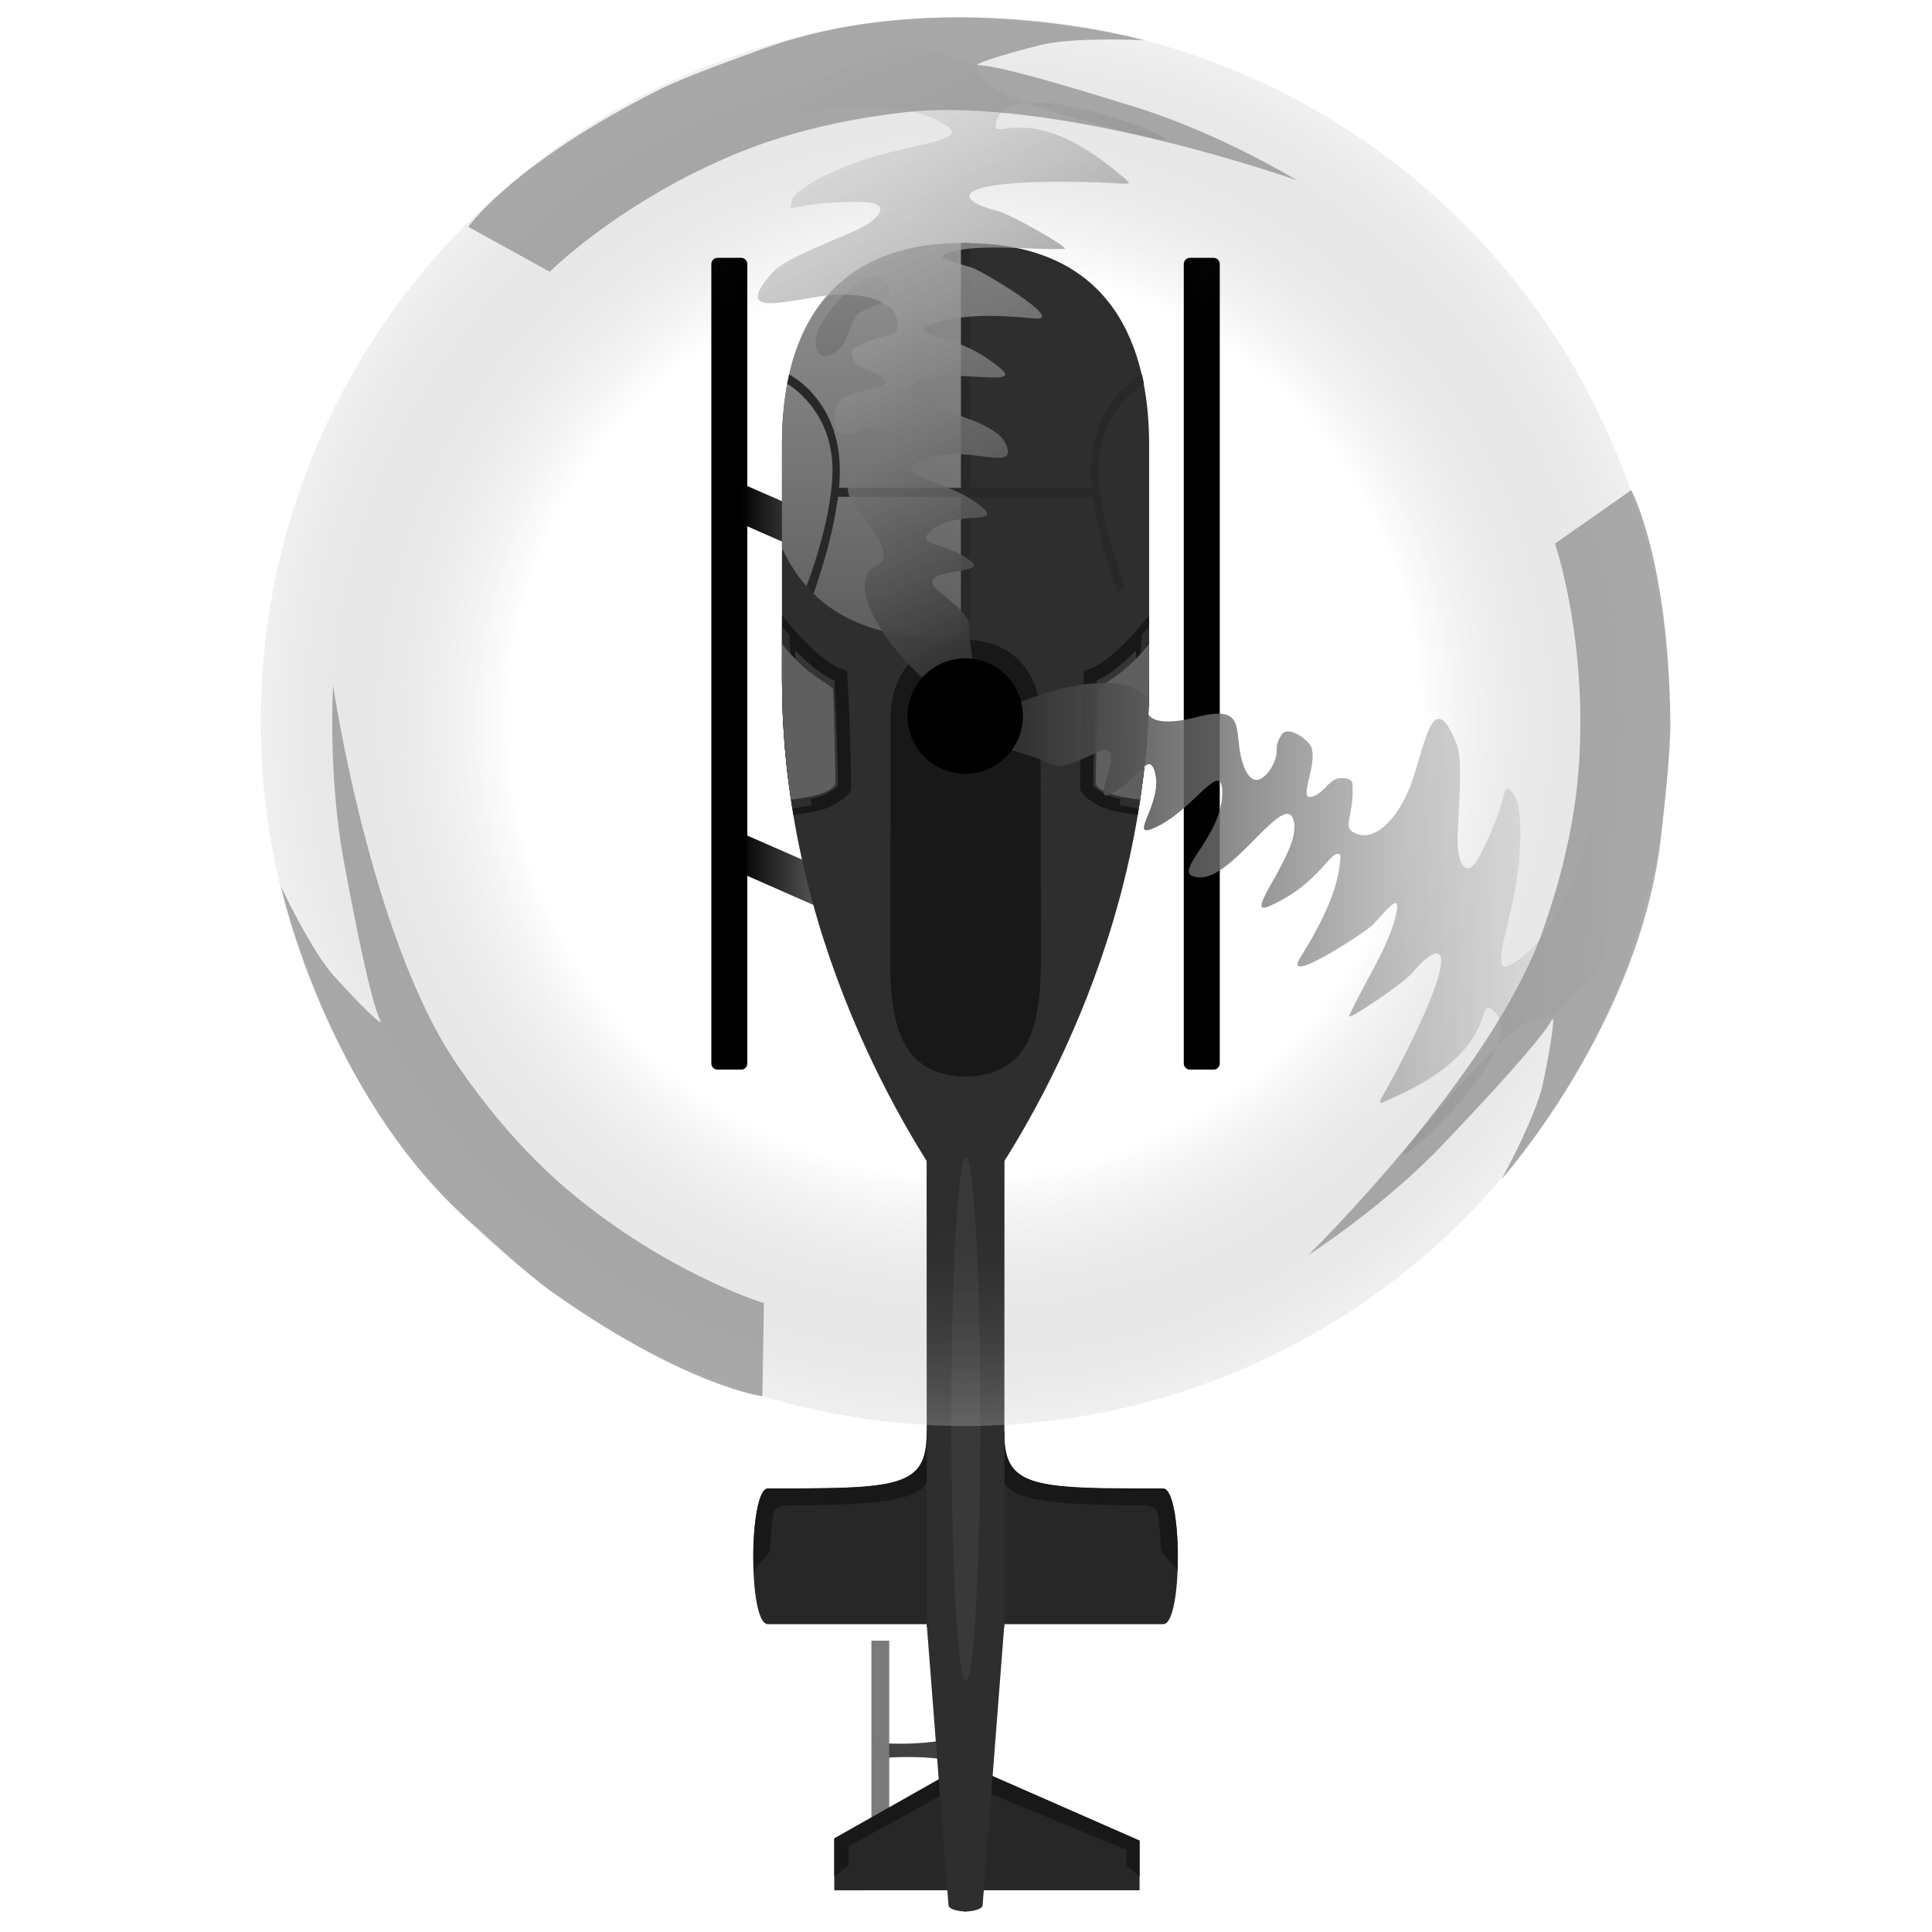 <?xml version="1.0" encoding="UTF-8" standalone="no"?>
<!-- Created with Inkscape (http://www.inkscape.org/) -->

<svg
   width="180"
   height="180"
   viewBox="0 0 180 180"
   version="1.1"
   id="svg1"
   xml:space="preserve"
   sodipodi:docname="observer_black.svg"
   inkscape:version="1.3.2 (091e20e, 2023-11-25, custom)"
   xmlns:inkscape="http://www.inkscape.org/namespaces/inkscape"
   xmlns:sodipodi="http://sodipodi.sourceforge.net/DTD/sodipodi-0.dtd"
   xmlns:xlink="http://www.w3.org/1999/xlink"
   xmlns="http://www.w3.org/2000/svg"
   xmlns:svg="http://www.w3.org/2000/svg"><sodipodi:namedview
     id="namedview1"
     pagecolor="#ffffff"
     bordercolor="#000000"
     borderopacity="0.25"
     inkscape:showpageshadow="2"
     inkscape:pageopacity="0.0"
     inkscape:pagecheckerboard="0"
     inkscape:deskcolor="#d1d1d1"
     inkscape:document-units="px"
     showguides="true"
     inkscape:zoom="2"
     inkscape:cx="-2.75"
     inkscape:cy="45.75"
     inkscape:window-width="3440"
     inkscape:window-height="1417"
     inkscape:window-x="-8"
     inkscape:window-y="-8"
     inkscape:window-maximized="1"
     inkscape:current-layer="layer2" /><defs
     id="defs1"><linearGradient
       id="linearGradient26"
       inkscape:collect="always"><stop
         style="stop-color:#242424;stop-opacity:1;"
         offset="0"
         id="stop25" /><stop
         style="stop-color:#e4e4e4;stop-opacity:0.541;"
         offset="1"
         id="stop26" /></linearGradient><linearGradient
       id="linearGradient5"
       inkscape:collect="always"><stop
         style="stop-color:#939393;stop-opacity:1;"
         offset="0"
         id="stop5" /><stop
         style="stop-color:#5e5e5e;stop-opacity:1;"
         offset="1"
         id="stop6" /></linearGradient><linearGradient
       id="linearGradient2"
       inkscape:collect="always"><stop
         style="stop-color:#000000;stop-opacity:0.996;"
         offset="0"
         id="stop2" /><stop
         style="stop-color:#575757;stop-opacity:1;"
         offset="1"
         id="stop3" /></linearGradient><clipPath
       clipPathUnits="userSpaceOnUse"
       id="clipPath17"><path
         id="path18"
         style="fill:#000000;fill-opacity:0.996;stroke:none;stroke-width:3;stroke-linecap:round;stroke-linejoin:round;paint-order:stroke fill markers"
         d="m 0,0 v 180 h 180 v -29.174 c -6.364,11.698 -22.353,9.18 -27.625,-12.121 -0.551,-2.226 -0.53,-4.218 -0.461,-6.619 0.008,-0.281 0.071,-0.723 0.148,-1.191 -1.106,-0.603 -2.208,-1.21 -3.215,-1.961 -0.993,-0.74 -2.036,-1.561 -2.578,-2.674 -2.602,-5.338 -3.828,-7.722 -3.262,-12.436 1.685,-14.012 9.162,-20.725 16.289,-20.82 5.072,-0.068 9.919,3.273 12.42,9.664 1.779,-0.603 3.529,-0.87 5.191,-0.809 1.073,0.04 2.107,0.218 3.092,0.512 V 67.064 c -5.796,-1.337 -11.711,-6.824 -14.898,-17.363 -0.64,-2.118 -1.306,-4.228 -1.93,-6.352 -1.012,-3.286 -2.193,-6.51 -3.334,-9.752 -0.295,-0.887 -0.57,-1.783 -0.871,-2.668 -0.064,-0.186 -0.354,-0.678 -0.199,-0.557 0.012,0.009 0.019,0.023 0.029,0.033 -8.152,-16.651 -0.714,-28.133 9.295,-27.912 3.839,0.085 8.053,1.898 11.908,5.793 V 0 Z" /></clipPath><linearGradient
       inkscape:collect="always"
       xlink:href="#linearGradient2"
       id="linearGradient3"
       x1="73.011"
       y1="77.278"
       x2="78.808"
       y2="77.278"
       gradientUnits="userSpaceOnUse" /><linearGradient
       inkscape:collect="always"
       xlink:href="#linearGradient2"
       id="linearGradient4"
       gradientUnits="userSpaceOnUse"
       x1="73.011"
       y1="77.278"
       x2="78.808"
       y2="77.278"
       gradientTransform="translate(0.031,-26.398)" /><filter
       inkscape:collect="always"
       style="color-interpolation-filters:sRGB"
       id="filter22"
       x="-1.553"
       y="-0.077"
       width="4.106"
       height="1.154"><feGaussianBlur
         inkscape:collect="always"
         stdDeviation="1.416"
         id="feGaussianBlur22" /></filter><linearGradient
       inkscape:collect="always"
       xlink:href="#linearGradient5"
       id="linearGradient6"
       x1="82.324"
       y1="30"
       x2="82.761"
       y2="59.955"
       gradientUnits="userSpaceOnUse" /><linearGradient
       inkscape:collect="always"
       xlink:href="#linearGradient26"
       id="linearGradient17-1"
       x1="-89.283"
       y1="117.603"
       x2="-51.963"
       y2="117.603"
       gradientUnits="userSpaceOnUse" /><linearGradient
       id="linearGradient16-2"
       inkscape:collect="always"><stop
         style="stop-color:#000000;stop-opacity:0;"
         offset="0.646"
         id="stop16-8" /><stop
         style="stop-color:#cccccc;stop-opacity:0.59;"
         offset="1"
         id="stop17-6" /></linearGradient><radialGradient
       inkscape:collect="always"
       xlink:href="#linearGradient16-2"
       id="radialGradient4-6"
       cx="88.295"
       cy="64.817"
       fx="88.295"
       fy="64.817"
       r="41.106"
       gradientUnits="userSpaceOnUse" /></defs><g
     inkscape:groupmode="layer"
     id="layer2"
     inkscape:label="хэлекоптер-квадракоптер"
     style="display:inline;opacity:1"
     transform="matrix(1.233,0,0,1.233,-21.012,-14.341)"><path
       id="rect11"
       style="display:inline;opacity:1;fill:#404040;fill-opacity:0.996;stroke-width:0.343;stroke-linecap:round;stroke-linejoin:round;paint-order:stroke fill markers"
       d="m 83.018,143.301 c 0,0 5.609,0.575 8.207,-1.236 0.662,-0.461 0.684,3.846 0,3.418 C 88.636,143.865 83.018,144.53 83.018,144.53 Z"
       sodipodi:nodetypes="csscc"
       inkscape:label="держатель хвостового винта" /><rect
       style="display:inline;opacity:1;fill:#7a7a7a;fill-opacity:0.996;stroke:none;stroke-width:0.388;stroke-linecap:round;stroke-linejoin:round;stroke-dasharray:none;stroke-opacity:1;paint-order:stroke fill markers"
       id="rect10"
       width="1.347"
       height="16.59"
       x="82.887"
       y="135.603"
       inkscape:label="хвостовой винт" /><path
       id="rect7"
       style="display:inline;opacity:1;fill:#272727;stroke-linecap:round;stroke-linejoin:round;paint-order:stroke fill markers;fill-opacity:1"
       d="m 75.063,124.104 c 9.617,0 11.995,0 11.995,-4.12 0,-1.973 5.86,-1.029 5.853,0 -0.028,4.12 2.474,4.142 12.027,4.142 1.451,0 1.495,10.231 0,10.231 H 75.063 c -1.517,0 -1.429,-10.253 0,-10.253 z"
       sodipodi:nodetypes="sssssss"
       inkscape:label="крало на хвосте" /><path
       style="display:inline;opacity:1;fill:#272727;fill-opacity:1;stroke:none;stroke-width:0.828;stroke-linecap:round;stroke-linejoin:round;stroke-dasharray:none;stroke-opacity:1;paint-order:stroke fill markers"
       d="m 80.08,154.465 v -3.917 L 90,144.94 l 13.149,5.772 v 3.752 z"
       id="path5"
       sodipodi:nodetypes="cccccc"
       inkscape:label="релевое крыло" /><path
       style="display:inline;opacity:1;fill:#181818;fill-opacity:1;stroke:none;stroke-width:1;stroke-linecap:round;stroke-linejoin:miter;stroke-dasharray:none;stroke-opacity:1;paint-order:stroke fill markers"
       d="m 80.08,153.398 1.09,-0.801 v -1.453 l 6.86,-3.786 3.95,-0.154 10.184,4.207 v 1.185 l 0.986,0.823 v -2.707 l -11.418,-5.012 -3.238,0.092 -1.587,0.897 -6.826,3.858 z"
       id="path16"
       sodipodi:nodetypes="cccccccccccccc"
       inkscape:label="обводка рулевого крыла" /><g
       id="g23"
       inkscape:label="1 часть верталёта"
       style="display:inline"><path
         style="display:inline;opacity:1;fill:#181818;fill-opacity:1;stroke:none;stroke-width:1;stroke-linecap:round;stroke-linejoin:miter;stroke-dasharray:none;stroke-opacity:1;paint-order:stroke fill markers"
         d="m 73.975,130.307 -0.013,-1.479 0.017,-0.553 0.047,-0.817 0.024,-0.295 0.063,-0.594 0.06,-0.434 0.124,-0.672 0.11,-0.428 0.164,-0.449 0.171,-0.291 0.124,-0.123 0.096,-0.052 0.102,-0.018 0.394,-1e-5 1.613,-0.002 2.453,-0.021 0.752,-0.017 0.984,-0.036 0.56,-0.03 0.69,-0.052 0.25,-0.024 0.323,-0.035 0.489,-0.066 0.478,-0.084 0.252,-0.054 0.154,-0.037 0.16,-0.042 0.207,-0.061 0.211,-0.071 0.417,-0.176 0.145,-0.075 0.211,-0.127 0.152,-0.107 0.18,-0.149 0.153,-0.152 0.097,-0.113 0.134,-0.183 0.119,-0.2 0.053,-0.105 0.079,-0.182 0.076,-0.215 0.056,-0.201 0.046,-0.209 0.028,-0.158 0.032,-0.227 0.018,-0.172 0.018,-0.262 0.008,-0.212 0.003,-0.263 0.006,-0.221 0.167,-0.016 0.008,1.199 0.004,0.664 -0.178,1.293 c 0,0 0.145,0.57 5.07e-4,0.79 -0.626,0.951 -1.984,1.152 -3.14,1.347 -1.477,0.249 -4.494,0.335 -7.027,0.335 -1.613,0 -1.362,0.582 -1.499,1.094 -0.064,0.239 -0.13,1.856 -0.191,2.345 -0.01,0.082 -1.233,1.493 -1.233,1.493 z"
         id="path13"
         sodipodi:nodetypes="cccccccccccccccccccccccccccccccccccccccccccccccccccccccassssc"
         inkscape:label="обводка крыла" /><g
         id="g2"
         inkscape:label="лыжи"><path
           style="fill:url(#linearGradient3);fill-opacity:0.996;stroke:none;stroke-width:1;stroke-linecap:round;stroke-linejoin:round;stroke-dasharray:none;stroke-opacity:1;paint-order:stroke fill markers"
           d="m 78.49,80.006 -5.48,-2.415 v -3.041 l 4.628,2.027 0.732,0.729 0.437,2.357 z"
           id="path1" /><rect
           style="fill:#000000;fill-opacity:0.996;stroke:#000000;stroke-width:0.937;stroke-linecap:round;stroke-linejoin:round;stroke-dasharray:none;stroke-opacity:1;paint-order:stroke fill markers"
           id="rect1"
           width="1.783"
           height="60.404"
           x="71.259"
           y="31.581"
           ry="0" /><path
           style="display:inline;fill:url(#linearGradient4);fill-opacity:0.996;stroke:none;stroke-width:1;stroke-linecap:round;stroke-linejoin:round;stroke-dasharray:none;stroke-opacity:1;paint-order:stroke fill markers"
           d="m 78.522,53.608 -5.48,-2.415 v -3.041 l 4.628,2.027 0.732,0.729 0.437,2.357 z"
           id="path3" /></g><g
         id="g24"
         inkscape:label="хвост"><path
           style="display:inline;opacity:1;fill:#2e2e2e;fill-opacity:1;stroke:none;stroke-width:1;stroke-linecap:round;stroke-linejoin:round;stroke-dasharray:none;stroke-opacity:1;paint-order:stroke fill markers"
           d="m 87.067,134.357 1.643,21.229 c 0.035,0.454 1.335,0.489 1.335,0.489 l 0.022,-21.725 z"
           id="path4"
           sodipodi:nodetypes="csccc"
           inkscape:label="хвост 2" /><path
           id="rect4"
           style="display:inline;opacity:1;fill:#2e2e2e;fill-opacity:1;stroke-linecap:round;stroke-linejoin:round;paint-order:stroke fill markers"
           d="m 87.058,95.573 h 3.13 l -3.25e-4,39.157 -3.12,-0.153 z"
           sodipodi:nodetypes="ccccc"
           inkscape:label="хвост 1" /></g><path
         style="display:inline;opacity:1;fill:#2e2e2e;fill-opacity:1;stroke:none;stroke-width:0.3;stroke-linecap:round;stroke-linejoin:round;stroke-dasharray:none;stroke-opacity:1;paint-order:stroke fill markers"
         d="M 90,30 C 77.808,30 76.129,39.452 76.129,45.215 v 17.796 c 0,3.54 0.315,6.939 0.85,10.159 3.016,18.142 13.142,30.594 13.142,30.594 L 90,68.165 V 47.509 Z"
         id="path19"
         sodipodi:nodetypes="sssscsss"
         inkscape:label="корпус" /><path
         style="display:inline;opacity:1;fill:url(#linearGradient6);fill-opacity:1;stroke:none;stroke-width:3;stroke-linecap:round;stroke-linejoin:round;paint-order:stroke fill markers"
         d="M 76.129,53.065 C 79.11,59.355 84.83,59.884 90,59.955 V 45.874 C 90,37.303 90,30 90,30 83.138,29.876 76.129,33.083 76.129,45.215 Z"
         id="path20"
         sodipodi:nodetypes="ccsssc"
         inkscape:label="окно" /><g
         id="g22"
         inkscape:label="перекадены на окне"
         style="fill:#282828;fill-opacity:1"><rect
           style="fill:#282828;fill-opacity:1;stroke:none;stroke-width:4.409;stroke-linecap:round;stroke-linejoin:round;paint-order:stroke fill markers"
           id="rect22"
           width="29.955"
           height="0.672"
           x="30"
           y="-90.336"
           transform="rotate(90)" /><rect
           style="fill:#282828;fill-opacity:1;stroke:none;stroke-width:2.553;stroke-linecap:round;stroke-linejoin:round;paint-order:stroke fill markers"
           id="rect21"
           width="10.043"
           height="0.672"
           x="79.957"
           y="48.496" /><path
           id="rect12"
           style="fill:#282828;fill-opacity:1;stroke-width:4.409;stroke-linecap:round;stroke-linejoin:round;paint-order:stroke fill markers"
           transform="rotate(90)"
           d="m 39.927,-76.666 c 0,0 1.855,-3.826 7.261,-3.834 3.919,-0.006 9.3,1.99 9.3,1.99 -0.265,0.26 -0.315,0.307 -0.563,0.532 0,0 -4.692,-1.859 -8.498,-1.966 -4.831,-0.137 -6.8,3.423 -6.8,3.423 -0.285,-0.055 -0.348,-0.068 -0.7,-0.144 z"
           sodipodi:nodetypes="csccscc" /></g><path
         style="display:inline;opacity:1;fill:#181818;fill-opacity:1;stroke:none;stroke-width:1;stroke-linecap:round;stroke-linejoin:round;stroke-dasharray:none;stroke-opacity:1;paint-order:stroke fill markers"
         d="m 90.227,92.985 c -5.18,0 -5.93,-3.919 -5.93,-9.192 0,0 0.044,-11.932 0.044,-17.899 0,-3.305 1.931,-5.939 5.901,-5.939 0,11.049 -0.016,23.788 -0.016,33.03 z"
         id="path6"
         sodipodi:nodetypes="ccscc"
         inkscape:label="крепление винта" /><g
         id="g13"
         inkscape:label="дверь"
         style="display:inline;opacity:1"><path
           style="display:inline;opacity:1;fill:#353535;fill-opacity:1;stroke:#181818;stroke-width:1;stroke-linecap:round;stroke-linejoin:miter;stroke-dasharray:none;stroke-opacity:1;paint-order:stroke fill markers"
           d="m 76.629,59.507 c 0,0 2.221,2.65 3.941,3.184 0,0 0.281,5.193 0.281,8.45 0,0.232 -0.813,0.767 -1.31,1.002 -0.66,0.312 -2.131,0.5 -2.131,0.5 l -0.363,-2.53 -0.182,-1.773 -0.084,-1.052 -0.081,-1.348 c 0,0 -0.026,-0.485 -0.04,-0.973 -0.014,-0.488 -0.032,-1.956 -0.032,-1.956 v -0.984 z"
           id="path9"
           sodipodi:nodetypes="cssacccccsccc"
           inkscape:label="обводка" /><path
           style="display:inline;opacity:1;fill:#2e2e2e;fill-opacity:1;stroke:none;stroke-width:1;stroke-linecap:round;stroke-linejoin:miter;stroke-dasharray:none;stroke-opacity:1;paint-order:stroke fill markers"
           d="m 78.383,72.479 -0.989,0.165 -0.487,0.079 -0.12,-0.796 -0.165,-1.196 -0.059,-0.483 -0.091,-0.818 -0.061,-0.619 -0.059,-0.634 L 76.222,66.292 76.157,64.854 76.143,64.307 76.129,62.899 V 62.054 60.745 59.811 58.966 l 0.552,0.602 0.07,1.286 0.7,7.856 z"
           id="path12"
           sodipodi:nodetypes="ccccccccccccccccccccc"
           inkscape:label="кастыль" /><path
           style="display:inline;opacity:1;fill:#5f5f5f;fill-opacity:1;stroke:none;stroke-width:0.3;stroke-linecap:round;stroke-linejoin:miter;stroke-dasharray:none;stroke-opacity:1;paint-order:stroke fill markers"
           d="m 76.129,60.296 c 0,0 1.052,1.341 2.193,2.187 0.896,0.665 1.667,1.122 1.67,1.193 0.034,0.714 0.17,5.899 0.17,7.046 0,1.022 -3.359,1.33 -3.359,1.33 l -0.241,-1.803 -0.106,-0.95 -0.093,-0.974 -0.113,-1.493 -0.069,-1.318 -0.035,-1.067 -0.017,-1.713 z"
           id="path10"
           sodipodi:nodetypes="csssccccccccc"
           inkscape:label="окно" /></g></g><use
       x="0"
       y="0"
       xlink:href="#g23"
       id="use5"
       transform="matrix(-1,0,0,1,180,0)"
       inkscape:label="2 половина верталёта"
       style="display:inline" /><ellipse
       style="display:inline;opacity:0.445;fill:#ffffff;fill-opacity:0.282;stroke:none;stroke-width:1;stroke-linecap:round;stroke-linejoin:miter;stroke-dasharray:none;stroke-opacity:1;paint-order:stroke fill markers;filter:url(#filter22)"
       id="path22"
       cx="90"
       cy="122.961"
       rx="1.094"
       ry="22.067"
       transform="matrix(1,0,0,0.896,0.024,8.707)"
       inkscape:label="блик на хвосте" /><path
       style="display:inline;opacity:0.102;fill:#000000;fill-opacity:1;stroke:none;stroke-width:1.277;stroke-linecap:round;stroke-linejoin:round;stroke-dasharray:none;stroke-opacity:1;paint-order:stroke fill markers"
       d="m 78.997,38.425 c -1.012,-1.111 0.531,-3.117 1.527,-4.242 0.768,-0.867 2.008,-1.94 3.103,-1.562 0.419,0.145 0.684,0.776 0.566,1.203 -0.248,0.894 -1.627,0.952 -2.312,1.547 -0.648,0.563 -0.688,2.068 -1.503,2.697 -0.376,0.291 -1.061,0.708 -1.381,0.357 z"
       id="path8"
       sodipodi:nodetypes="aaaasaa"
       inkscape:label="блик на стекле" /><circle
       style="display:inline;opacity:0.5;fill:url(#radialGradient4-6);stroke:none;stroke-width:0.191;stroke-linecap:round;stroke-linejoin:round;stroke-dasharray:none;stroke-opacity:1;paint-order:stroke fill markers"
       id="path21-8"
       cx="88.295"
       cy="64.817"
       r="41.106"
       sodipodi:insensitive="true"
       transform="matrix(1.295,0,0,1.295,-24.367,-17.789)"
       inkscape:label="след лопостей" /><g
       id="g18-9"
       inkscape:label="винт"
       transform="matrix(1.295,8.4896816e-4,-8.4896816e-4,1.295,-24.364,-17.779)"
       style="display:inline"><use
         x="0"
         y="0"
         xlink:href="#g15-9"
         id="use17-0"
         transform="rotate(-116.092,88.475,64.733)"
         inkscape:label="лопость 2"
         style="display:inline;opacity:1" /><use
         x="0"
         y="0"
         xlink:href="#use17-0"
         id="use18-6"
         transform="rotate(-117.927,88.448,64.841)"
         inkscape:label="лопость 3"
         style="display:inline;opacity:1" /><g
         id="g15-9"
         inkscape:label="лопость"
         transform="translate(177.944,-40.254)"
         style="display:inline;opacity:1"><path
           style="display:inline;opacity:1;fill:url(#linearGradient17-1);fill-opacity:1;stroke:none;stroke-width:0.2;stroke-linecap:round;stroke-linejoin:round;stroke-dasharray:none;stroke-opacity:1;paint-order:stroke fill markers"
           d="m -52.661,109.366 c -1.597,6.763 -3.584,8.954 -5.158,9.84 -1.267,0.713 0.202,-2.916 0.48,-5.558 0.272,-2.585 0.097,-4.121 -0.333,-4.517 -0.734,-0.677 0,0 -1.91,3.687 -0.789,1.523 -1.387,0.495 -1.28,-1.424 0.239,-4.272 0.144,-4.63 -0.234,-5.477 -1.229,-2.747 -1.664,0.313 -2.454,2.605 -0.546,1.583 -1.878,3.554 -3.252,3.012 -0.901,-0.355 -0.095,-0.916 -0.21,-2.898 -0.02,-0.344 -0.473,-0.356 -0.744,-0.336 -0.676,0.049 -0.905,0.96 -1.712,1.094 -0.707,0.118 0.569,-2.226 -0.027,-3.049 -0.344,-0.475 -1.343,-1.108 -1.667,-0.563 -0.519,0.873 -0.049,0.798 -0.486,1.732 -0.179,0.382 -1.047,1.671 -1.664,0.188 -0.811,-1.947 0.43,-3.813 -2.878,-2.942 -0.986,0.26 -2.916,0.557 -2.802,-0.619 0.158,-1.629 -3.728,-2.388 -10.008,0.923 -1.296,0.683 2.199,1.626 3.536,2.057 1.187,0.383 0.887,0.957 3.462,-0.28 2.189,-1.052 -0.408,3.001 0.818,2.431 1.666,-0.775 2.288,-2.677 2.652,-1.282 0.461,1.769 -1.57,3.853 -0.11,3.248 2.296,-0.952 4.023,-4.176 4.034,-2.105 0.014,2.774 -3.373,4.925 -1.259,4.959 1.988,0.032 5.067,-5.352 5.453,-3.206 0.323,1.797 -3.115,5.62 -1.444,4.882 3.063,-1.353 3.593,-3.463 4.154,-2.983 -0.06,1.893 -1.023,3.849 -2.379,6.047 -0.996,1.614 3.881,-1.561 4.286,-2.003 0.995,-1.087 1.585,-1.811 1.355,-0.662 -0.365,1.828 -1.899,4.103 -2.751,5.997 -0.163,0.362 3.17,-1.907 3.671,-2.495 1.932,-2.269 2.741,-1.461 -0.5,4.917 -1.512,2.975 -1.842,2.904 -0.623,2.365 6.195,-2.74 4.868,-5.757 5.735,-5.193 3.07,1.999 -7.117,10.77 -4.79,7.941 8.938,-10.865 6.703,-5.624 9.31,-8.372 2.075,-2.186 2.076,-0.907 2.427,-8.222 z"
           id="path15-4"
           sodipodi:nodetypes="csssssssasasassssssssssssssscssssssscsscc"
           inkscape:label="след" /><path
           style="display:inline;opacity:1;fill:#8f8f8f;fill-opacity:0.74;stroke:none;stroke-width:0.2;stroke-linecap:round;stroke-linejoin:round;stroke-dasharray:none;stroke-opacity:1;paint-order:stroke fill markers"
           d="m -55.203,94.602 4.447,-3.123 c 0,0 2.178,3.978 2.292,13.508 0.02,1.633 -0.317,4.633 -0.521,6.553 -1.175,11.017 -9.308,20.147 -9.308,20.147 0,0 1.993,-3.625 2.402,-5.559 0.503,-2.375 0.73,-4.124 0.525,-3.743 -0.59,1.093 -3.374,4.141 -6.329,7.256 -3.491,3.678 -7.872,6.482 -7.872,6.482 0,0 10.665,-10.456 13.654,-18.903 1.926,-5.443 2.134,-9.204 2.185,-11.265 0.162,-6.589 -1.474,-11.352 -1.474,-11.352 z"
           id="path14-9"
           sodipodi:nodetypes="ccsscssscssc"
           inkscape:label="винт" /></g><circle
         style="display:inline;opacity:1;fill:#000000;fill-opacity:0.996;stroke:none;stroke-width:1;stroke-linecap:round;stroke-linejoin:round;stroke-dasharray:none;stroke-opacity:1;paint-order:stroke fill markers"
         id="path7-0"
         cx="90"
         cy="65.761"
         r="4.362"
         transform="matrix(0.772,-5.06042e-4,5.06042e-4,0.772,18.82,13.714)"
         inkscape:label="крепение винта" /></g></g></svg>
